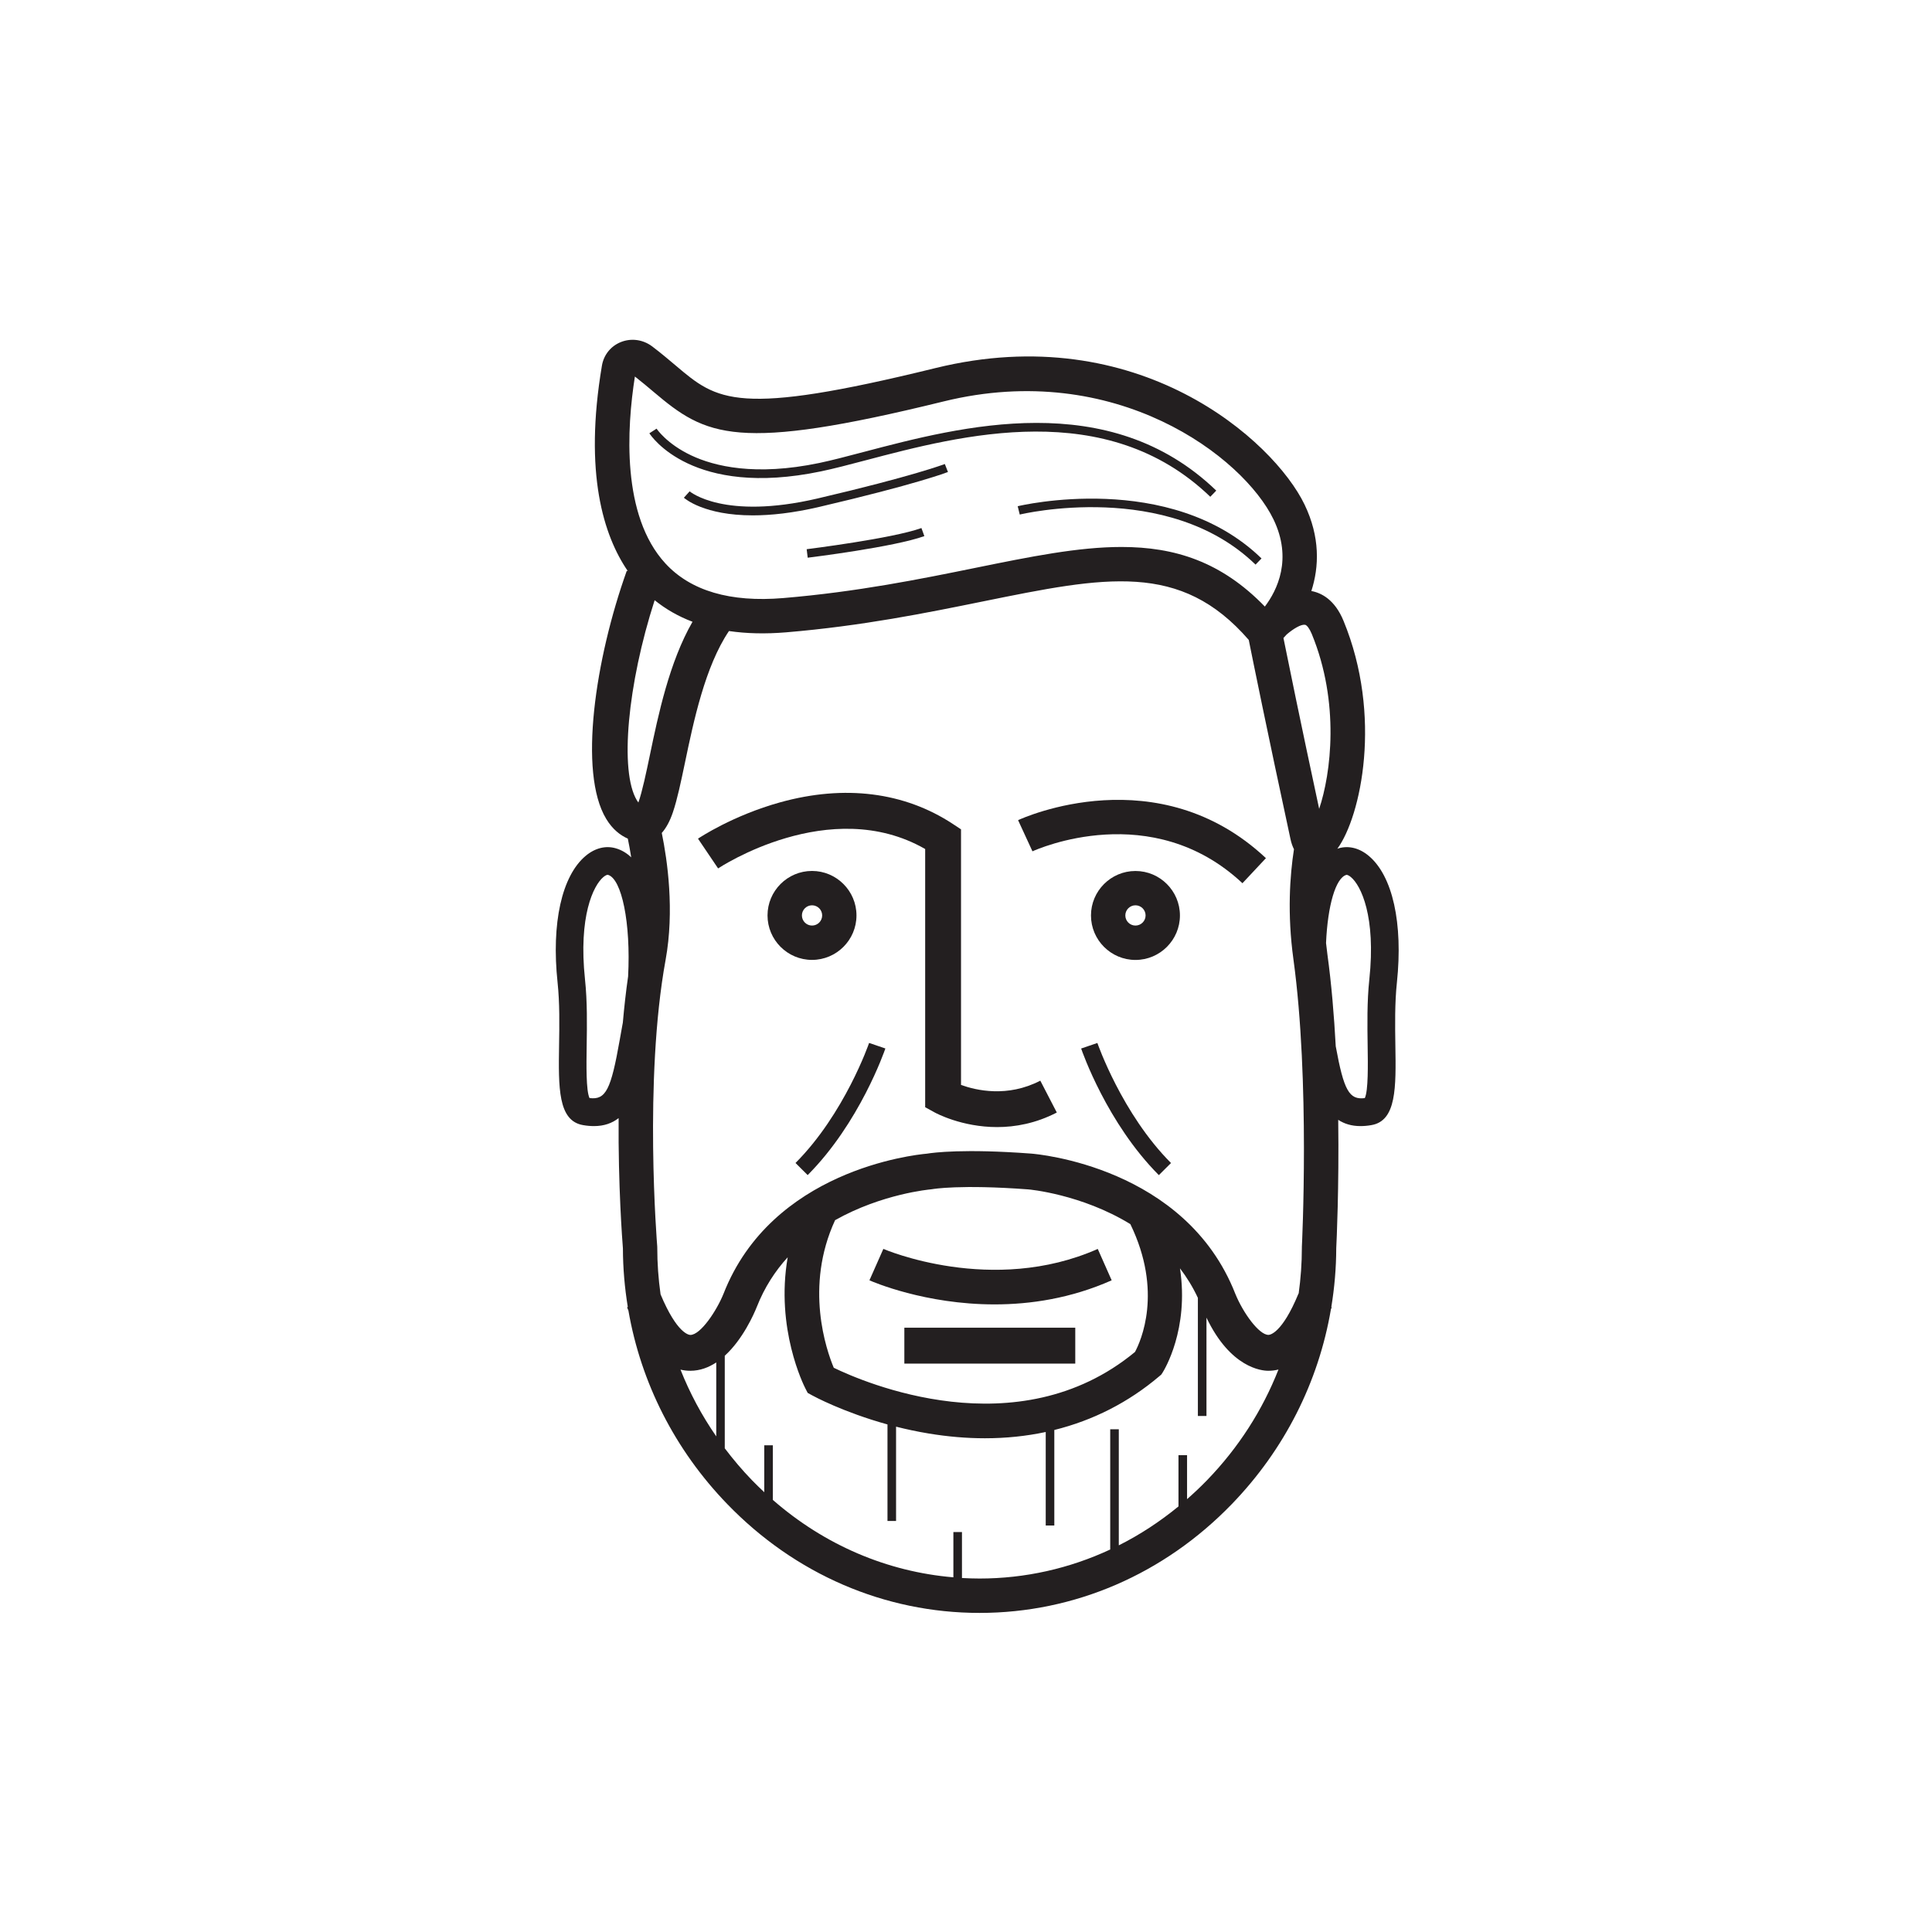 <?xml version="1.0" encoding="utf-8"?>
<!-- Generator: Adobe Illustrator 24.0.0, SVG Export Plug-In . SVG Version: 6.00 Build 0)  -->
<svg version="1.1" id="Layer_1" xmlns="http://www.w3.org/2000/svg" xmlns:xlink="http://www.w3.org/1999/xlink" x="0px" y="0px"
	 viewBox="0 0 450 450" style="enable-background:new 0 0 450 450;" xml:space="preserve">
<style type="text/css">
	.st0{fill:none;stroke:#231F20;stroke-width:8;stroke-miterlimit:10;}
	.st1{fill:none;stroke:#231F20;stroke-width:6.444;stroke-miterlimit:10;}
	.st2{fill:none;stroke:#231F20;stroke-width:2;stroke-miterlimit:10;}
	.st3{fill:none;stroke:#231F20;stroke-width:4;stroke-miterlimit:10;}
	.st4{fill:#231F20;}
	.st5{fill:none;stroke:#231F20;stroke-width:8.356;stroke-miterlimit:10;}
</style>
<g>
	<path class="st4" d="M318.8,199.34c-2.17-1.82-4.67-2.44-7.02-1.75c-0.1,0.03-0.19,0.08-0.29,0.11c5.52-7.55,10.56-30.96,1.44-53.1
		c-2.03-4.93-5.15-6.51-7.49-6.94c1.83-5.65,2.06-12.6-1.6-20.17c-7.16-14.81-38.73-43.36-85.95-31.76
		c-46.36,11.39-50.78,7.64-60.48-0.57c-1.59-1.34-3.38-2.86-5.47-4.45l0,0c-2.14-1.62-4.88-2.01-7.32-1.04
		c-2.34,0.93-4,2.98-4.42,5.49c-4.23,25.06,0.37,39.6,6.04,47.87l-0.25-0.09c-7.33,20.52-11.33,46.96-4.8,57.78
		c1.5,2.49,3.33,3.86,5.04,4.61c0.26,1.23,0.53,2.7,0.79,4.36c-1.02-0.97-2.2-1.7-3.58-2.1c-2.35-0.69-4.84-0.07-7.02,1.75
		c-5.57,4.66-8.02,15.68-6.55,29.49c0.51,4.77,0.43,10,0.35,14.62c-0.15,9.84-0.27,17.61,5.58,18.61c0.91,0.16,1.75,0.23,2.54,0.23
		c2.39,0,4.25-0.69,5.75-1.86c-0.12,15.83,0.86,28.54,1,30.35c0.01,4.61,0.41,9.17,1.14,13.65l-0.17,0.07
		c0.09,0.22,0.2,0.48,0.31,0.75c2.92,16.81,10.82,32.45,23,45.05c15.81,16.37,36.69,25.38,58.79,25.38s42.97-9.01,58.79-25.38
		c12.25-12.68,20.17-28.42,23.05-45.35c0.07-0.16,0.13-0.32,0.19-0.46l-0.1-0.04c0.74-4.51,1.14-9.1,1.15-13.74
		c0.08-1.52,0.67-14.08,0.46-29.88c1.4,0.92,3.09,1.46,5.19,1.46c0.79,0,1.64-0.07,2.54-0.23c5.86-1,5.74-8.77,5.58-18.6
		c-0.07-4.62-0.15-9.85,0.36-14.62C326.82,215.02,324.37,203.99,318.8,199.34z M303.96,145.52c0.45,0.07,1.06,0.91,1.57,2.13
		c6.6,16.02,4.48,32.57,1.73,40.75c-4.39-20.44-7.28-34.64-8.32-39.8c0.25-0.26,0.51-0.54,0.76-0.83
		C301.29,146.41,303.04,145.39,303.96,145.52z M147.88,87.7c1.58,1.23,2.99,2.42,4.35,3.57c12.26,10.38,19.17,14.12,67.56,2.23
		c40.15-9.87,69.85,13.02,76.83,27.47c4.47,9.25,0.85,16.53-2.01,20.31c-10.13-10.46-20.98-13.88-33.39-13.88
		c-10.11,0-21.27,2.27-33.91,4.84c-12.93,2.63-27.59,5.61-44.87,7.06c-12.35,1.04-21.58-1.68-27.46-8.07
		C144.71,120.07,146,99.66,147.88,87.7z M152.48,139.8c2.61,2.1,5.54,3.78,8.82,5.02c-5.4,9.39-7.97,21.65-9.92,31.01
		c-0.82,3.93-1.8,8.61-2.69,11.09c-0.11-0.14-0.23-0.31-0.35-0.51C144.26,179.66,146.17,159.35,152.48,139.8z M144.95,238.84
		c-0.21,1.13-0.4,2.23-0.59,3.3c-2.06,11.68-3.24,14.09-7.05,13.62c-0.82-1.71-0.73-7.75-0.66-12.22c0.07-4.8,0.16-10.24-0.39-15.4
		c-1.56-14.71,1.95-21.92,4.28-23.86c0.5-0.42,0.91-0.56,1.08-0.51c3.18,0.93,5.33,11.15,4.68,23.65
		c-0.51,3.53-0.91,7.15-1.23,10.78C145.02,238.41,144.99,238.63,144.95,238.84z M158.5,319.01c0.73,0.18,1.49,0.27,2.29,0.27
		c0.01,0,0.02,0,0.04,0c2.22-0.01,4.22-0.77,6-1.94v17.22C163.45,329.68,160.66,324.47,158.5,319.01z M281.18,344.73
		c-1.51,1.56-3.08,3.04-4.69,4.45v-10.24h-2v11.93c-4.35,3.57-9,6.61-13.9,9.07V332.9h-2v28.01c-9.49,4.42-19.81,6.76-30.44,6.76
		c-1.37,0-2.73-0.05-4.09-0.12v-10.7h-2v10.54c-15.47-1.3-30.04-7.55-42.05-18.03v-12.72h-2v10.93c-0.98-0.92-1.95-1.87-2.9-2.84
		c-2.27-2.35-4.36-4.83-6.3-7.39v-21.56c4.23-3.85,6.8-9.72,7.46-11.37c1.79-4.57,4.3-8.39,7.2-11.57
		c-2.89,16.59,3.74,29.81,4.09,30.5l0.56,1.09l1.07,0.59c0.36,0.2,7.21,3.91,17.52,6.76v22.49h2V332.3c2.38,0.6,4.92,1.15,7.6,1.59
		c4.47,0.74,8.84,1.11,13.09,1.11c4.9,0,9.63-0.49,14.17-1.46v21.78h2v-22.25c9.04-2.24,17.28-6.43,24.46-12.52l0.46-0.39l0.33-0.51
		c0.33-0.53,6.18-10.01,4.02-24.23c1.57,2.06,2.99,4.34,4.17,6.88v27.51h2V306.9c5.6,11.73,12.89,12.38,14.37,12.38
		c0.01,0,0.02,0,0.04,0c0.83,0,1.61-0.1,2.36-0.29C294.07,328.44,288.48,337.18,281.18,344.73z M263.28,285.12
		c7.66,15.77,2.4,27.33,1.08,29.78c-27.42,22.65-63.34,6.99-70.16,3.68c-1.71-4.09-6.86-18.87,0.31-34.38
		c10.93-6.16,22.05-7.15,22.23-7.17l0.46-0.06c0.06-0.01,6.38-1.13,22.28,0.06C239.68,277.04,251.87,278.13,263.28,285.12z
		 M302.45,301.29c-3.86,9.36-6.7,9.63-7.01,9.63h0c-2.18,0-5.88-5.08-7.71-9.56c-11.6-29.59-46.13-32.56-47.6-32.67
		c-15.62-1.17-22.77-0.22-24.23,0.02c-3.25,0.29-36.13,3.92-47.37,32.61c-1.62,4.01-5.35,9.6-7.73,9.61c0,0,0,0,0,0
		c-0.32,0-3.11-0.29-6.94-9.45c-0.51-3.58-0.77-7.21-0.77-10.88l-0.01-0.33c-0.03-0.38-3.16-38.71,1.95-66.69
		c2.09-11.48,0.43-23.14-0.89-29.57c1.02-1.15,1.9-2.75,2.6-4.84c1.01-2.98,1.85-6.99,2.82-11.62c1.99-9.53,4.67-22.33,10.23-30.57
		c4.08,0.6,8.52,0.7,13.33,0.3c17.74-1.49,32.64-4.52,45.79-7.19c28.63-5.82,46.06-9.35,61.95,8.96c0.85,4.24,4.29,21.21,9.72,46.39
		c0.2,0.94,0.48,1.71,0.81,2.36c-0.95,6.12-1.59,15.01-0.13,25.61c3.89,28.33,1.99,66.61,1.97,66.99l0,0.21
		c0,3.61-0.26,7.18-0.75,10.7L302.45,301.29z M318.94,228.15c-0.55,5.16-0.46,10.6-0.39,15.4c0.07,4.47,0.16,10.5-0.66,12.22
		c-3.63,0.45-4.88-1.74-6.77-12.07c-0.39-7.22-1-14.54-1.94-21.39c-0.12-0.91-0.23-1.8-0.32-2.67c0.38-8.73,2.24-15.14,4.72-15.86
		c0.02-0.01,0.05-0.01,0.07-0.01c0.2,0,0.56,0.15,1,0.52C316.99,206.23,320.51,213.44,318.94,228.15z"/>
	<rect x="210.64" y="309.25" class="st4" width="39.81" height="8.36"/>
	<path class="st4" d="M223.84,252.7v-59.53l-1.88-1.24c-11.33-7.46-25.24-9.21-40.22-5.06c-11.07,3.07-18.83,8.25-19.16,8.47
		l4.68,6.93c0.27-0.18,26.04-17.25,48.23-4.52v60.14l2.16,1.19c0.37,0.21,6.38,3.44,14.59,3.44c4.21,0,9-0.85,13.91-3.39l-3.84-7.42
		C234.64,255.68,227.35,253.97,223.84,252.7z"/>
	<path class="st4" d="M199.49,213.22c0-5.71-4.65-10.36-10.36-10.36s-10.36,4.65-10.36,10.36s4.65,10.36,10.36,10.36
		S199.49,218.94,199.49,213.22z M186.78,213.22c0-1.3,1.06-2.36,2.36-2.36s2.36,1.06,2.36,2.36s-1.06,2.36-2.36,2.36
		S186.78,214.52,186.78,213.22z"/>
	<path class="st4" d="M264.47,202.87c-5.71,0-10.36,4.65-10.36,10.36s4.65,10.36,10.36,10.36c5.71,0,10.36-4.65,10.36-10.36
		S270.18,202.87,264.47,202.87z M264.47,215.58c-1.3,0-2.36-1.06-2.36-2.36s1.06-2.36,2.36-2.36c1.3,0,2.36,1.06,2.36,2.36
		S265.77,215.58,264.47,215.58z"/>
	<path class="st4" d="M237.13,191.03l3.35,7.26c1.12-0.51,27.79-12.37,48.91,7.43l5.47-5.84
		C269.76,176.34,238.45,190.42,237.13,191.03z"/>
	<path class="st4" d="M205.75,290.89l-3.24,7.32c0.76,0.34,12.94,5.61,29.14,5.61c8.36,0,17.79-1.4,27.28-5.61l-3.24-7.31
		C231.11,301.79,206,291,205.75,290.89z"/>
	<path class="st4" d="M251.82,244.22c0.24,0.7,6.02,17.37,18.1,29.49l2.83-2.82c-11.42-11.45-17.09-27.8-17.15-27.96L251.82,244.22z
		"/>
	<path class="st4" d="M185.29,270.88l2.83,2.82c12.08-12.13,17.86-28.79,18.1-29.49l-3.79-1.29
		C202.38,243.09,196.71,259.43,185.29,270.88z"/>
	<path class="st4" d="M191.22,109.79c3.01-0.63,6.45-1.53,10.42-2.58c22.34-5.89,56.1-14.78,80.26,8.5l1.39-1.44
		c-24.97-24.06-59.38-14.99-82.16-8.99c-3.95,1.04-7.36,1.94-10.32,2.56c-14.92,3.11-24.44,0.76-29.79-1.76
		c-5.76-2.71-8.07-6.2-8.09-6.24l-1.68,1.08C151.65,101.54,161.28,116.04,191.22,109.79z"/>
	<path class="st4" d="M237.04,117.91l0.48,1.94c0.34-0.09,34.44-8.22,54.92,11.66l1.39-1.44
		C272.54,109.41,237.39,117.82,237.04,117.91z"/>
	<path class="st4" d="M190.4,116.11c-21.8,5.08-29.7-1.61-29.77-1.67l-1.34,1.49c0.25,0.22,4.72,4.11,16.05,4.11
		c4.19,0,9.32-0.53,15.52-1.98c22.53-5.26,29.65-8.01,29.94-8.12l-0.73-1.86C219.99,108.1,212.73,110.9,190.4,116.11z"/>
	<path class="st4" d="M187.89,127.92l0.24,1.98c0.82-0.1,20.16-2.5,27.17-5.03l-0.68-1.88
		C207.83,125.44,188.09,127.89,187.89,127.92z"/>
</g>
</svg>
